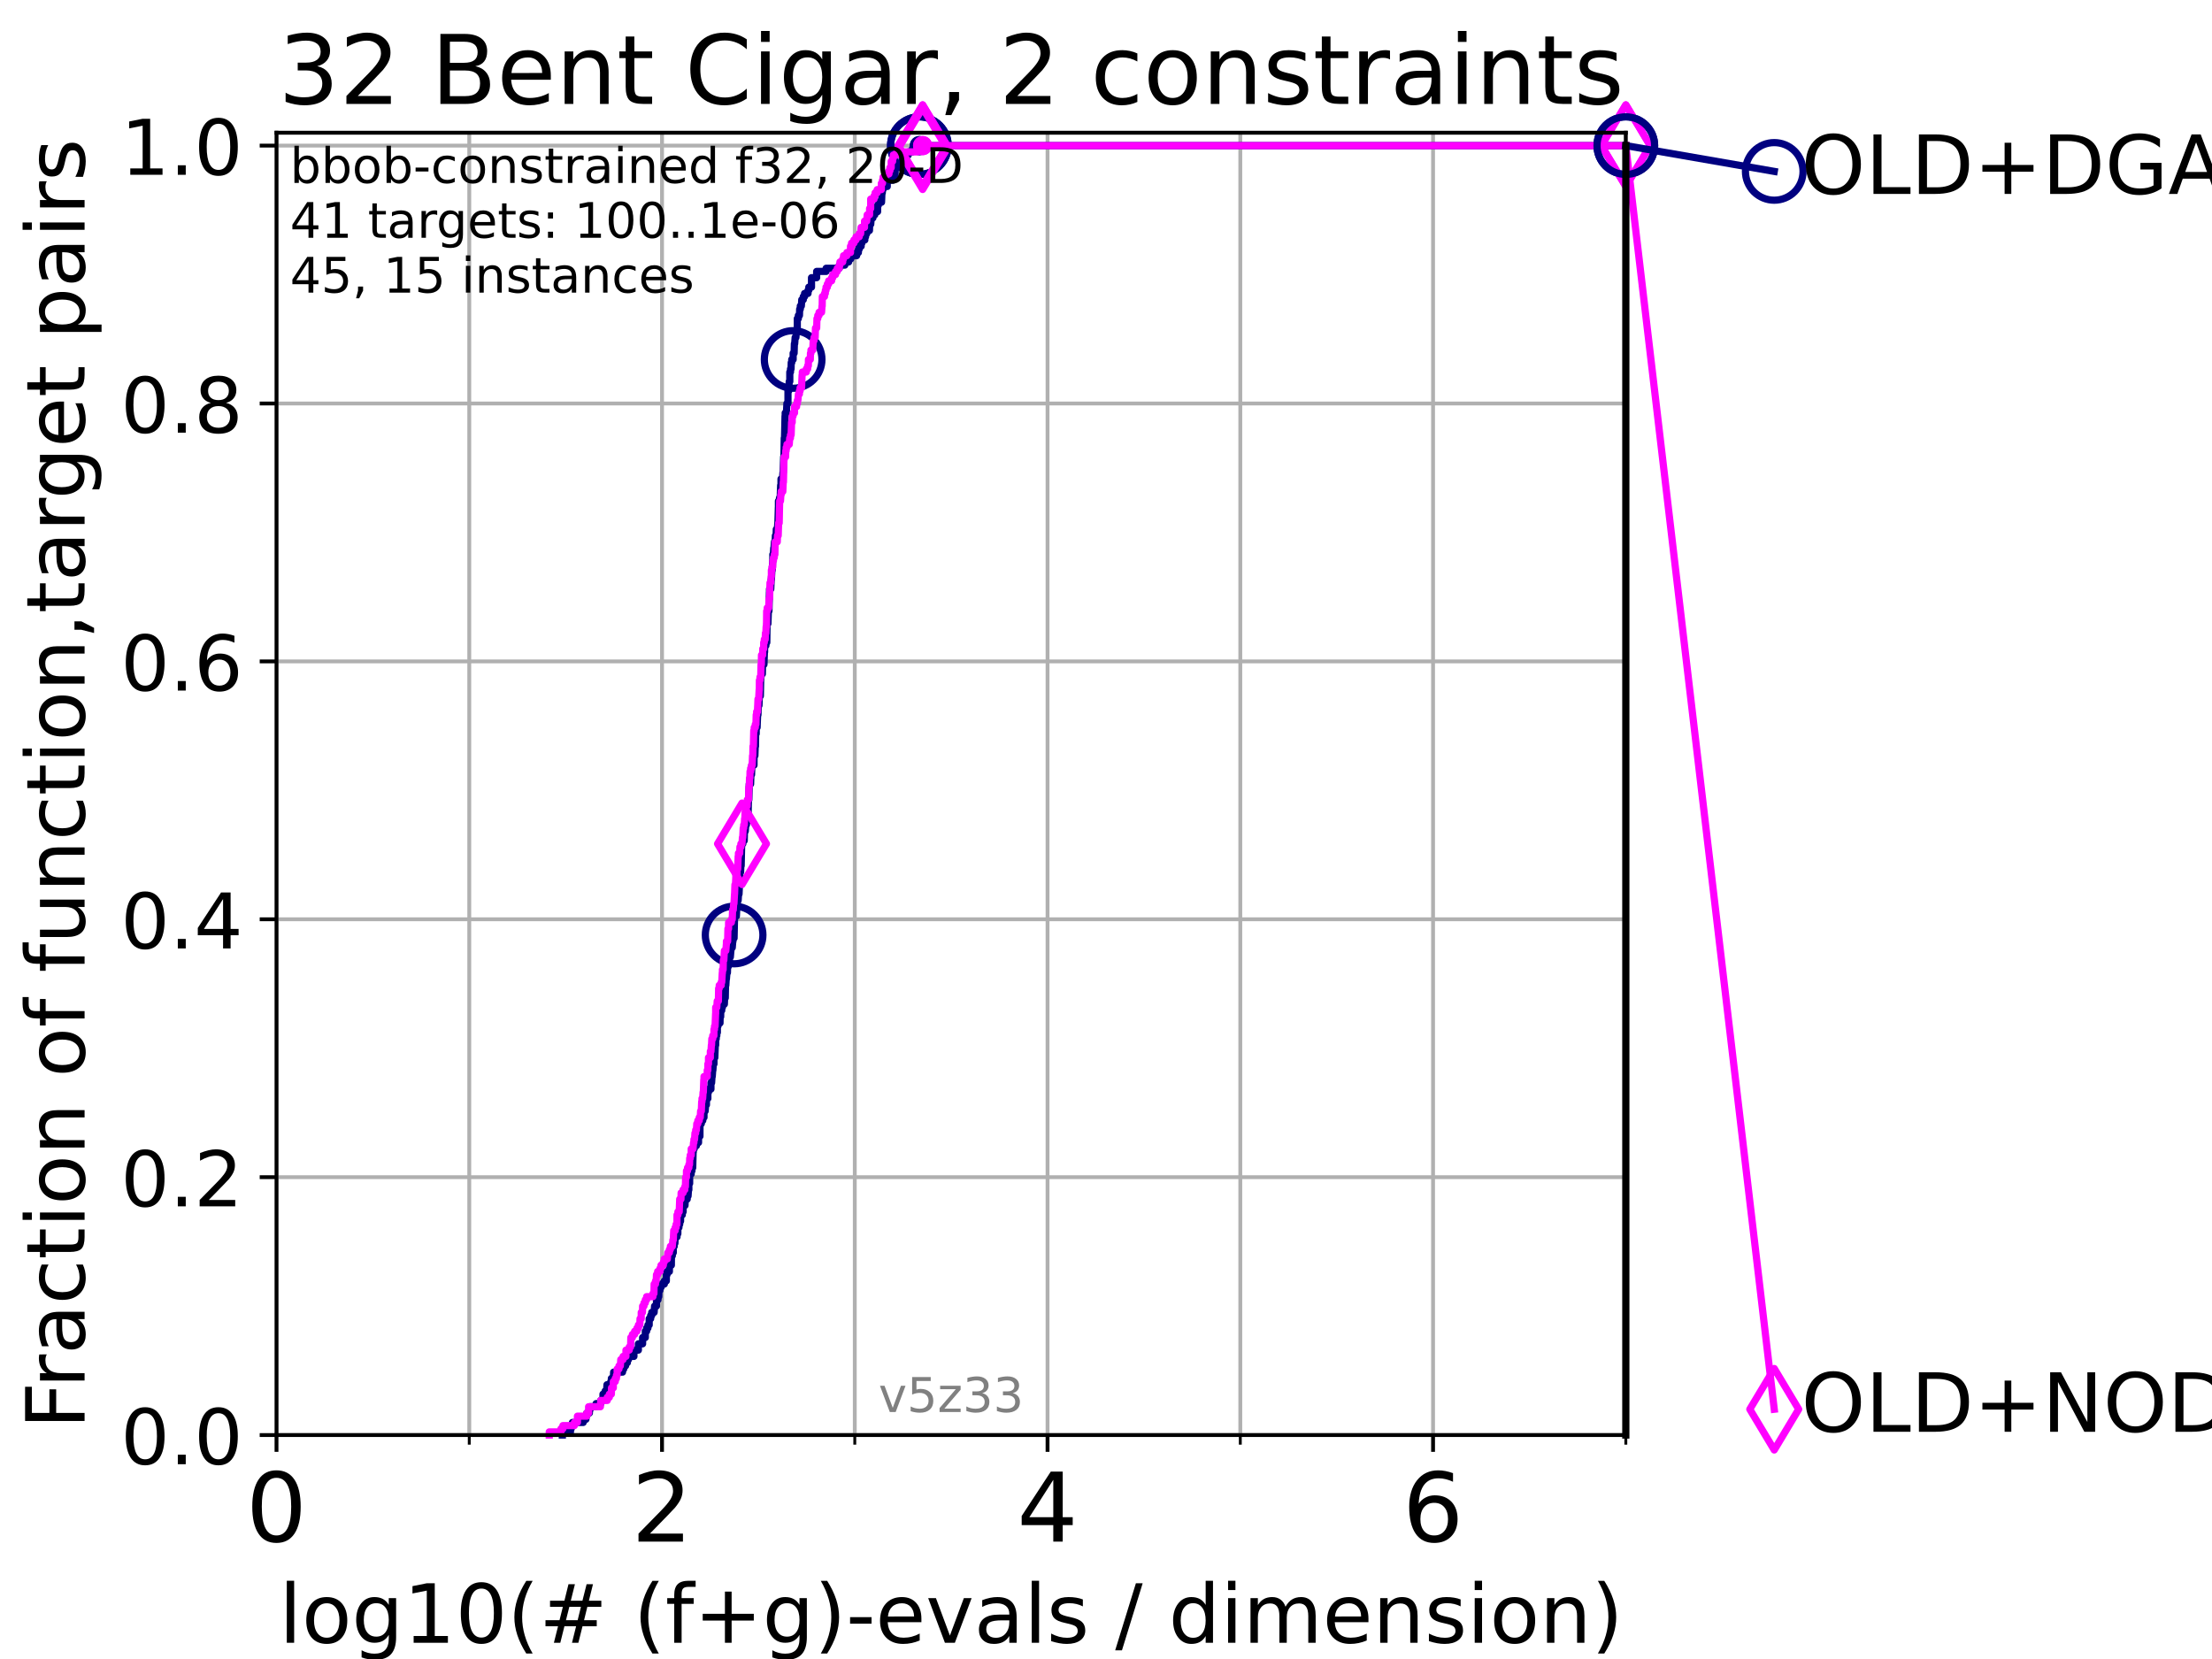 <?xml version="1.0" encoding="utf-8" standalone="no"?>
<!DOCTYPE svg PUBLIC "-//W3C//DTD SVG 1.1//EN"
  "http://www.w3.org/Graphics/SVG/1.1/DTD/svg11.dtd">
<!-- Created with matplotlib (https://matplotlib.org/) -->
<svg height="345.6pt" version="1.1" viewBox="0 0 460.8 345.6" width="460.8pt" xmlns="http://www.w3.org/2000/svg" xmlns:xlink="http://www.w3.org/1999/xlink">
 <defs>
  <style type="text/css">*{stroke-linecap:butt;stroke-linejoin:round;}</style>
 </defs>
 <g id="figure_1">
  <g id="patch_1">
   <path d="M 0 345.6 
L 460.8 345.6 
L 460.8 0 
L 0 0 
z
" style="fill:#ffffff;"/>
  </g>
  <g id="axes_1">
   <g id="patch_2">
    <path d="M 57.6 298.944 
L 338.688 298.944 
L 338.688 27.648 
L 57.6 27.648 
z
" style="fill:#ffffff;"/>
   </g>
   <g id="matplotlib.axis_1">
    <g id="xtick_1">
     <g id="line2d_1">
      <path clip-path="url(#p06616a8b6c)" d="M 57.6 298.944 
L 57.6 27.648 
" style="fill:none;stroke:#b0b0b0;stroke-linecap:square;stroke-width:0.8;"/>
     </g>
     <g id="line2d_2">
      <defs>
       <path d="M 0 0 
L 0 3.5 
" id="ma296a8200a" style="stroke:#000000;stroke-width:0.8;"/>
      </defs>
      <g>
       <use style="stroke:#000000;stroke-width:0.8;" x="57.6" xlink:href="#ma296a8200a" y="298.944"/>
      </g>
     </g>
     <g id="text_1">
      <!-- 0 -->
      <g transform="translate(51.237 321.141)scale(0.2 -0.2)">
       <defs>
        <path d="M 31.781 66.406 
Q 24.172 66.406 20.328 58.906 
Q 16.5 51.422 16.5 36.375 
Q 16.5 21.391 20.328 13.891 
Q 24.172 6.391 31.781 6.391 
Q 39.453 6.391 43.281 13.891 
Q 47.125 21.391 47.125 36.375 
Q 47.125 51.422 43.281 58.906 
Q 39.453 66.406 31.781 66.406 
z
M 31.781 74.219 
Q 44.047 74.219 50.516 64.516 
Q 56.984 54.828 56.984 36.375 
Q 56.984 17.969 50.516 8.266 
Q 44.047 -1.422 31.781 -1.422 
Q 19.531 -1.422 13.062 8.266 
Q 6.594 17.969 6.594 36.375 
Q 6.594 54.828 13.062 64.516 
Q 19.531 74.219 31.781 74.219 
z
" id="DejaVuSans-48"/>
       </defs>
       <use xlink:href="#DejaVuSans-48"/>
      </g>
     </g>
    </g>
    <g id="xtick_2">
     <g id="line2d_3">
      <path clip-path="url(#p06616a8b6c)" d="M 137.911 298.944 
L 137.911 27.648 
" style="fill:none;stroke:#b0b0b0;stroke-linecap:square;stroke-width:0.8;"/>
     </g>
     <g id="line2d_4">
      <g>
       <use style="stroke:#000000;stroke-width:0.8;" x="137.911" xlink:href="#ma296a8200a" y="298.944"/>
      </g>
     </g>
     <g id="text_2">
      <!-- 2 -->
      <g transform="translate(131.548 321.141)scale(0.2 -0.2)">
       <defs>
        <path d="M 19.188 8.297 
L 53.609 8.297 
L 53.609 0 
L 7.328 0 
L 7.328 8.297 
Q 12.938 14.109 22.625 23.891 
Q 32.328 33.688 34.812 36.531 
Q 39.547 41.844 41.422 45.531 
Q 43.312 49.219 43.312 52.781 
Q 43.312 58.594 39.234 62.25 
Q 35.156 65.922 28.609 65.922 
Q 23.969 65.922 18.812 64.312 
Q 13.672 62.703 7.812 59.422 
L 7.812 69.391 
Q 13.766 71.781 18.938 73 
Q 24.125 74.219 28.422 74.219 
Q 39.75 74.219 46.484 68.547 
Q 53.219 62.891 53.219 53.422 
Q 53.219 48.922 51.531 44.891 
Q 49.859 40.875 45.406 35.406 
Q 44.188 33.984 37.641 27.219 
Q 31.109 20.453 19.188 8.297 
z
" id="DejaVuSans-50"/>
       </defs>
       <use xlink:href="#DejaVuSans-50"/>
      </g>
     </g>
    </g>
    <g id="xtick_3">
     <g id="line2d_5">
      <path clip-path="url(#p06616a8b6c)" d="M 218.222 298.944 
L 218.222 27.648 
" style="fill:none;stroke:#b0b0b0;stroke-linecap:square;stroke-width:0.8;"/>
     </g>
     <g id="line2d_6">
      <g>
       <use style="stroke:#000000;stroke-width:0.8;" x="218.222" xlink:href="#ma296a8200a" y="298.944"/>
      </g>
     </g>
     <g id="text_3">
      <!-- 4 -->
      <g transform="translate(211.859 321.141)scale(0.2 -0.2)">
       <defs>
        <path d="M 37.797 64.312 
L 12.891 25.391 
L 37.797 25.391 
z
M 35.203 72.906 
L 47.609 72.906 
L 47.609 25.391 
L 58.016 25.391 
L 58.016 17.188 
L 47.609 17.188 
L 47.609 0 
L 37.797 0 
L 37.797 17.188 
L 4.891 17.188 
L 4.891 26.703 
z
" id="DejaVuSans-52"/>
       </defs>
       <use xlink:href="#DejaVuSans-52"/>
      </g>
     </g>
    </g>
    <g id="xtick_4">
     <g id="line2d_7">
      <path clip-path="url(#p06616a8b6c)" d="M 298.533 298.944 
L 298.533 27.648 
" style="fill:none;stroke:#b0b0b0;stroke-linecap:square;stroke-width:0.8;"/>
     </g>
     <g id="line2d_8">
      <g>
       <use style="stroke:#000000;stroke-width:0.8;" x="298.533" xlink:href="#ma296a8200a" y="298.944"/>
      </g>
     </g>
     <g id="text_4">
      <!-- 6 -->
      <g transform="translate(292.17 321.141)scale(0.2 -0.2)">
       <defs>
        <path d="M 33.016 40.375 
Q 26.375 40.375 22.484 35.828 
Q 18.609 31.297 18.609 23.391 
Q 18.609 15.531 22.484 10.953 
Q 26.375 6.391 33.016 6.391 
Q 39.656 6.391 43.531 10.953 
Q 47.406 15.531 47.406 23.391 
Q 47.406 31.297 43.531 35.828 
Q 39.656 40.375 33.016 40.375 
z
M 52.594 71.297 
L 52.594 62.312 
Q 48.875 64.062 45.094 64.984 
Q 41.312 65.922 37.594 65.922 
Q 27.828 65.922 22.672 59.328 
Q 17.531 52.734 16.797 39.406 
Q 19.672 43.656 24.016 45.922 
Q 28.375 48.188 33.594 48.188 
Q 44.578 48.188 50.953 41.516 
Q 57.328 34.859 57.328 23.391 
Q 57.328 12.156 50.688 5.359 
Q 44.047 -1.422 33.016 -1.422 
Q 20.359 -1.422 13.672 8.266 
Q 6.984 17.969 6.984 36.375 
Q 6.984 53.656 15.188 63.938 
Q 23.391 74.219 37.203 74.219 
Q 40.922 74.219 44.703 73.484 
Q 48.484 72.75 52.594 71.297 
z
" id="DejaVuSans-54"/>
       </defs>
       <use xlink:href="#DejaVuSans-54"/>
      </g>
     </g>
    </g>
    <g id="xtick_5">
     <g id="line2d_9">
      <path clip-path="url(#p06616a8b6c)" d="M 97.755 298.944 
L 97.755 27.648 
" style="fill:none;stroke:#b0b0b0;stroke-linecap:square;stroke-width:0.8;"/>
     </g>
     <g id="line2d_10">
      <defs>
       <path d="M 0 0 
L 0 2 
" id="m31d42552ed" style="stroke:#000000;stroke-width:0.6;"/>
      </defs>
      <g>
       <use style="stroke:#000000;stroke-width:0.6;" x="97.755" xlink:href="#m31d42552ed" y="298.944"/>
      </g>
     </g>
    </g>
    <g id="xtick_6">
     <g id="line2d_11">
      <path clip-path="url(#p06616a8b6c)" d="M 178.066 298.944 
L 178.066 27.648 
" style="fill:none;stroke:#b0b0b0;stroke-linecap:square;stroke-width:0.8;"/>
     </g>
     <g id="line2d_12">
      <g>
       <use style="stroke:#000000;stroke-width:0.6;" x="178.066" xlink:href="#m31d42552ed" y="298.944"/>
      </g>
     </g>
    </g>
    <g id="xtick_7">
     <g id="line2d_13">
      <path clip-path="url(#p06616a8b6c)" d="M 258.377 298.944 
L 258.377 27.648 
" style="fill:none;stroke:#b0b0b0;stroke-linecap:square;stroke-width:0.8;"/>
     </g>
     <g id="line2d_14">
      <g>
       <use style="stroke:#000000;stroke-width:0.6;" x="258.377" xlink:href="#m31d42552ed" y="298.944"/>
      </g>
     </g>
    </g>
    <g id="xtick_8">
     <g id="line2d_15">
      <path clip-path="url(#p06616a8b6c)" d="M 338.688 298.944 
L 338.688 27.648 
" style="fill:none;stroke:#b0b0b0;stroke-linecap:square;stroke-width:0.8;"/>
     </g>
     <g id="line2d_16">
      <g>
       <use style="stroke:#000000;stroke-width:0.6;" x="338.688" xlink:href="#m31d42552ed" y="298.944"/>
      </g>
     </g>
    </g>
    <g id="text_5">
     <!-- log10(# (f+g)-evals / dimension) -->
     <g transform="translate(58.145 342.218)scale(0.17 -0.17)">
      <defs>
       <path d="M 9.422 75.984 
L 18.406 75.984 
L 18.406 0 
L 9.422 0 
z
" id="DejaVuSans-108"/>
       <path d="M 30.609 48.391 
Q 23.391 48.391 19.188 42.75 
Q 14.984 37.109 14.984 27.297 
Q 14.984 17.484 19.156 11.844 
Q 23.344 6.203 30.609 6.203 
Q 37.797 6.203 41.984 11.859 
Q 46.188 17.531 46.188 27.297 
Q 46.188 37.016 41.984 42.703 
Q 37.797 48.391 30.609 48.391 
z
M 30.609 56 
Q 42.328 56 49.016 48.375 
Q 55.719 40.766 55.719 27.297 
Q 55.719 13.875 49.016 6.219 
Q 42.328 -1.422 30.609 -1.422 
Q 18.844 -1.422 12.172 6.219 
Q 5.516 13.875 5.516 27.297 
Q 5.516 40.766 12.172 48.375 
Q 18.844 56 30.609 56 
z
" id="DejaVuSans-111"/>
       <path d="M 45.406 27.984 
Q 45.406 37.75 41.375 43.109 
Q 37.359 48.484 30.078 48.484 
Q 22.859 48.484 18.828 43.109 
Q 14.797 37.75 14.797 27.984 
Q 14.797 18.266 18.828 12.891 
Q 22.859 7.516 30.078 7.516 
Q 37.359 7.516 41.375 12.891 
Q 45.406 18.266 45.406 27.984 
z
M 54.391 6.781 
Q 54.391 -7.172 48.188 -13.984 
Q 42 -20.797 29.203 -20.797 
Q 24.469 -20.797 20.266 -20.094 
Q 16.062 -19.391 12.109 -17.922 
L 12.109 -9.188 
Q 16.062 -11.328 19.922 -12.344 
Q 23.781 -13.375 27.781 -13.375 
Q 36.625 -13.375 41.016 -8.766 
Q 45.406 -4.156 45.406 5.172 
L 45.406 9.625 
Q 42.625 4.781 38.281 2.391 
Q 33.938 0 27.875 0 
Q 17.828 0 11.672 7.656 
Q 5.516 15.328 5.516 27.984 
Q 5.516 40.672 11.672 48.328 
Q 17.828 56 27.875 56 
Q 33.938 56 38.281 53.609 
Q 42.625 51.219 45.406 46.391 
L 45.406 54.688 
L 54.391 54.688 
z
" id="DejaVuSans-103"/>
       <path d="M 12.406 8.297 
L 28.516 8.297 
L 28.516 63.922 
L 10.984 60.406 
L 10.984 69.391 
L 28.422 72.906 
L 38.281 72.906 
L 38.281 8.297 
L 54.391 8.297 
L 54.391 0 
L 12.406 0 
z
" id="DejaVuSans-49"/>
       <path d="M 31 75.875 
Q 24.469 64.656 21.281 53.656 
Q 18.109 42.672 18.109 31.391 
Q 18.109 20.125 21.312 9.062 
Q 24.516 -2 31 -13.188 
L 23.188 -13.188 
Q 15.875 -1.703 12.234 9.375 
Q 8.594 20.453 8.594 31.391 
Q 8.594 42.281 12.203 53.312 
Q 15.828 64.359 23.188 75.875 
z
" id="DejaVuSans-40"/>
       <path d="M 51.125 44 
L 36.922 44 
L 32.812 27.688 
L 47.125 27.688 
z
M 43.797 71.781 
L 38.719 51.516 
L 52.984 51.516 
L 58.109 71.781 
L 65.922 71.781 
L 60.891 51.516 
L 76.125 51.516 
L 76.125 44 
L 58.984 44 
L 54.984 27.688 
L 70.516 27.688 
L 70.516 20.219 
L 53.078 20.219 
L 48 0 
L 40.188 0 
L 45.219 20.219 
L 30.906 20.219 
L 25.875 0 
L 18.016 0 
L 23.094 20.219 
L 7.719 20.219 
L 7.719 27.688 
L 24.906 27.688 
L 29 44 
L 13.281 44 
L 13.281 51.516 
L 30.906 51.516 
L 35.891 71.781 
z
" id="DejaVuSans-35"/>
       <path id="DejaVuSans-32"/>
       <path d="M 37.109 75.984 
L 37.109 68.5 
L 28.516 68.5 
Q 23.688 68.5 21.797 66.547 
Q 19.922 64.594 19.922 59.516 
L 19.922 54.688 
L 34.719 54.688 
L 34.719 47.703 
L 19.922 47.703 
L 19.922 0 
L 10.891 0 
L 10.891 47.703 
L 2.297 47.703 
L 2.297 54.688 
L 10.891 54.688 
L 10.891 58.5 
Q 10.891 67.625 15.141 71.797 
Q 19.391 75.984 28.609 75.984 
z
" id="DejaVuSans-102"/>
       <path d="M 46 62.703 
L 46 35.5 
L 73.188 35.5 
L 73.188 27.203 
L 46 27.203 
L 46 0 
L 37.797 0 
L 37.797 27.203 
L 10.594 27.203 
L 10.594 35.5 
L 37.797 35.5 
L 37.797 62.703 
z
" id="DejaVuSans-43"/>
       <path d="M 8.016 75.875 
L 15.828 75.875 
Q 23.141 64.359 26.781 53.312 
Q 30.422 42.281 30.422 31.391 
Q 30.422 20.453 26.781 9.375 
Q 23.141 -1.703 15.828 -13.188 
L 8.016 -13.188 
Q 14.5 -2 17.703 9.062 
Q 20.906 20.125 20.906 31.391 
Q 20.906 42.672 17.703 53.656 
Q 14.5 64.656 8.016 75.875 
z
" id="DejaVuSans-41"/>
       <path d="M 4.891 31.391 
L 31.203 31.391 
L 31.203 23.391 
L 4.891 23.391 
z
" id="DejaVuSans-45"/>
       <path d="M 56.203 29.594 
L 56.203 25.203 
L 14.891 25.203 
Q 15.484 15.922 20.484 11.062 
Q 25.484 6.203 34.422 6.203 
Q 39.594 6.203 44.453 7.469 
Q 49.312 8.734 54.109 11.281 
L 54.109 2.781 
Q 49.266 0.734 44.188 -0.344 
Q 39.109 -1.422 33.891 -1.422 
Q 20.797 -1.422 13.156 6.188 
Q 5.516 13.812 5.516 26.812 
Q 5.516 40.234 12.766 48.109 
Q 20.016 56 32.328 56 
Q 43.359 56 49.781 48.891 
Q 56.203 41.797 56.203 29.594 
z
M 47.219 32.234 
Q 47.125 39.594 43.094 43.984 
Q 39.062 48.391 32.422 48.391 
Q 24.906 48.391 20.391 44.141 
Q 15.875 39.891 15.188 32.172 
z
" id="DejaVuSans-101"/>
       <path d="M 2.984 54.688 
L 12.5 54.688 
L 29.594 8.797 
L 46.688 54.688 
L 56.203 54.688 
L 35.688 0 
L 23.484 0 
z
" id="DejaVuSans-118"/>
       <path d="M 34.281 27.484 
Q 23.391 27.484 19.188 25 
Q 14.984 22.516 14.984 16.5 
Q 14.984 11.719 18.141 8.906 
Q 21.297 6.109 26.703 6.109 
Q 34.188 6.109 38.703 11.406 
Q 43.219 16.703 43.219 25.484 
L 43.219 27.484 
z
M 52.203 31.203 
L 52.203 0 
L 43.219 0 
L 43.219 8.297 
Q 40.141 3.328 35.547 0.953 
Q 30.953 -1.422 24.312 -1.422 
Q 15.922 -1.422 10.953 3.297 
Q 6 8.016 6 15.922 
Q 6 25.141 12.172 29.828 
Q 18.359 34.516 30.609 34.516 
L 43.219 34.516 
L 43.219 35.406 
Q 43.219 41.609 39.141 45 
Q 35.062 48.391 27.688 48.391 
Q 23 48.391 18.547 47.266 
Q 14.109 46.141 10.016 43.891 
L 10.016 52.203 
Q 14.938 54.109 19.578 55.047 
Q 24.219 56 28.609 56 
Q 40.484 56 46.344 49.844 
Q 52.203 43.703 52.203 31.203 
z
" id="DejaVuSans-97"/>
       <path d="M 44.281 53.078 
L 44.281 44.578 
Q 40.484 46.531 36.375 47.5 
Q 32.281 48.484 27.875 48.484 
Q 21.188 48.484 17.844 46.438 
Q 14.5 44.391 14.5 40.281 
Q 14.5 37.156 16.891 35.375 
Q 19.281 33.594 26.516 31.984 
L 29.594 31.297 
Q 39.156 29.25 43.188 25.516 
Q 47.219 21.781 47.219 15.094 
Q 47.219 7.469 41.188 3.016 
Q 35.156 -1.422 24.609 -1.422 
Q 20.219 -1.422 15.453 -0.562 
Q 10.688 0.297 5.422 2 
L 5.422 11.281 
Q 10.406 8.688 15.234 7.391 
Q 20.062 6.109 24.812 6.109 
Q 31.156 6.109 34.562 8.281 
Q 37.984 10.453 37.984 14.406 
Q 37.984 18.062 35.516 20.016 
Q 33.062 21.969 24.703 23.781 
L 21.578 24.516 
Q 13.234 26.266 9.516 29.906 
Q 5.812 33.547 5.812 39.891 
Q 5.812 47.609 11.281 51.797 
Q 16.75 56 26.812 56 
Q 31.781 56 36.172 55.266 
Q 40.578 54.547 44.281 53.078 
z
" id="DejaVuSans-115"/>
       <path d="M 25.391 72.906 
L 33.688 72.906 
L 8.297 -9.281 
L 0 -9.281 
z
" id="DejaVuSans-47"/>
       <path d="M 45.406 46.391 
L 45.406 75.984 
L 54.391 75.984 
L 54.391 0 
L 45.406 0 
L 45.406 8.203 
Q 42.578 3.328 38.25 0.953 
Q 33.938 -1.422 27.875 -1.422 
Q 17.969 -1.422 11.734 6.484 
Q 5.516 14.406 5.516 27.297 
Q 5.516 40.188 11.734 48.094 
Q 17.969 56 27.875 56 
Q 33.938 56 38.25 53.625 
Q 42.578 51.266 45.406 46.391 
z
M 14.797 27.297 
Q 14.797 17.391 18.875 11.75 
Q 22.953 6.109 30.078 6.109 
Q 37.203 6.109 41.297 11.75 
Q 45.406 17.391 45.406 27.297 
Q 45.406 37.203 41.297 42.844 
Q 37.203 48.484 30.078 48.484 
Q 22.953 48.484 18.875 42.844 
Q 14.797 37.203 14.797 27.297 
z
" id="DejaVuSans-100"/>
       <path d="M 9.422 54.688 
L 18.406 54.688 
L 18.406 0 
L 9.422 0 
z
M 9.422 75.984 
L 18.406 75.984 
L 18.406 64.594 
L 9.422 64.594 
z
" id="DejaVuSans-105"/>
       <path d="M 52 44.188 
Q 55.375 50.25 60.062 53.125 
Q 64.75 56 71.094 56 
Q 79.641 56 84.281 50.016 
Q 88.922 44.047 88.922 33.016 
L 88.922 0 
L 79.891 0 
L 79.891 32.719 
Q 79.891 40.578 77.094 44.375 
Q 74.312 48.188 68.609 48.188 
Q 61.625 48.188 57.562 43.547 
Q 53.516 38.922 53.516 30.906 
L 53.516 0 
L 44.484 0 
L 44.484 32.719 
Q 44.484 40.625 41.703 44.406 
Q 38.922 48.188 33.109 48.188 
Q 26.219 48.188 22.156 43.531 
Q 18.109 38.875 18.109 30.906 
L 18.109 0 
L 9.078 0 
L 9.078 54.688 
L 18.109 54.688 
L 18.109 46.188 
Q 21.188 51.219 25.484 53.609 
Q 29.781 56 35.688 56 
Q 41.656 56 45.828 52.969 
Q 50 49.953 52 44.188 
z
" id="DejaVuSans-109"/>
       <path d="M 54.891 33.016 
L 54.891 0 
L 45.906 0 
L 45.906 32.719 
Q 45.906 40.484 42.875 44.328 
Q 39.844 48.188 33.797 48.188 
Q 26.516 48.188 22.312 43.547 
Q 18.109 38.922 18.109 30.906 
L 18.109 0 
L 9.078 0 
L 9.078 54.688 
L 18.109 54.688 
L 18.109 46.188 
Q 21.344 51.125 25.703 53.562 
Q 30.078 56 35.797 56 
Q 45.219 56 50.047 50.172 
Q 54.891 44.344 54.891 33.016 
z
" id="DejaVuSans-110"/>
      </defs>
      <use xlink:href="#DejaVuSans-108"/>
      <use x="27.783" xlink:href="#DejaVuSans-111"/>
      <use x="88.965" xlink:href="#DejaVuSans-103"/>
      <use x="152.441" xlink:href="#DejaVuSans-49"/>
      <use x="216.064" xlink:href="#DejaVuSans-48"/>
      <use x="279.688" xlink:href="#DejaVuSans-40"/>
      <use x="318.701" xlink:href="#DejaVuSans-35"/>
      <use x="402.49" xlink:href="#DejaVuSans-32"/>
      <use x="434.277" xlink:href="#DejaVuSans-40"/>
      <use x="473.291" xlink:href="#DejaVuSans-102"/>
      <use x="508.496" xlink:href="#DejaVuSans-43"/>
      <use x="592.285" xlink:href="#DejaVuSans-103"/>
      <use x="655.762" xlink:href="#DejaVuSans-41"/>
      <use x="694.775" xlink:href="#DejaVuSans-45"/>
      <use x="730.859" xlink:href="#DejaVuSans-101"/>
      <use x="792.383" xlink:href="#DejaVuSans-118"/>
      <use x="851.562" xlink:href="#DejaVuSans-97"/>
      <use x="912.842" xlink:href="#DejaVuSans-108"/>
      <use x="940.625" xlink:href="#DejaVuSans-115"/>
      <use x="992.725" xlink:href="#DejaVuSans-32"/>
      <use x="1024.512" xlink:href="#DejaVuSans-47"/>
      <use x="1058.203" xlink:href="#DejaVuSans-32"/>
      <use x="1089.99" xlink:href="#DejaVuSans-100"/>
      <use x="1153.467" xlink:href="#DejaVuSans-105"/>
      <use x="1181.25" xlink:href="#DejaVuSans-109"/>
      <use x="1278.662" xlink:href="#DejaVuSans-101"/>
      <use x="1340.186" xlink:href="#DejaVuSans-110"/>
      <use x="1403.564" xlink:href="#DejaVuSans-115"/>
      <use x="1455.664" xlink:href="#DejaVuSans-105"/>
      <use x="1483.447" xlink:href="#DejaVuSans-111"/>
      <use x="1544.629" xlink:href="#DejaVuSans-110"/>
      <use x="1608.008" xlink:href="#DejaVuSans-41"/>
     </g>
    </g>
   </g>
   <g id="matplotlib.axis_2">
    <g id="ytick_1">
     <g id="line2d_17">
      <path clip-path="url(#p06616a8b6c)" d="M 57.6 298.944 
L 338.688 298.944 
" style="fill:none;stroke:#b0b0b0;stroke-linecap:square;stroke-width:0.8;"/>
     </g>
     <g id="line2d_18">
      <defs>
       <path d="M 0 0 
L -3.5 0 
" id="m1bbe708f5e" style="stroke:#000000;stroke-width:0.8;"/>
      </defs>
      <g>
       <use style="stroke:#000000;stroke-width:0.8;" x="57.6" xlink:href="#m1bbe708f5e" y="298.944"/>
      </g>
     </g>
     <g id="text_6">
      <!-- 0.0 -->
      <g transform="translate(25.155 305.023)scale(0.16 -0.16)">
       <defs>
        <path d="M 10.688 12.406 
L 21 12.406 
L 21 0 
L 10.688 0 
z
" id="DejaVuSans-46"/>
       </defs>
       <use xlink:href="#DejaVuSans-48"/>
       <use x="63.623" xlink:href="#DejaVuSans-46"/>
       <use x="95.41" xlink:href="#DejaVuSans-48"/>
      </g>
     </g>
    </g>
    <g id="ytick_2">
     <g id="line2d_19">
      <path clip-path="url(#p06616a8b6c)" d="M 57.6 245.222 
L 338.688 245.222 
" style="fill:none;stroke:#b0b0b0;stroke-linecap:square;stroke-width:0.8;"/>
     </g>
     <g id="line2d_20">
      <g>
       <use style="stroke:#000000;stroke-width:0.8;" x="57.6" xlink:href="#m1bbe708f5e" y="245.222"/>
      </g>
     </g>
     <g id="text_7">
      <!-- 0.2 -->
      <g transform="translate(25.155 251.301)scale(0.16 -0.16)">
       <use xlink:href="#DejaVuSans-48"/>
       <use x="63.623" xlink:href="#DejaVuSans-46"/>
       <use x="95.41" xlink:href="#DejaVuSans-50"/>
      </g>
     </g>
    </g>
    <g id="ytick_3">
     <g id="line2d_21">
      <path clip-path="url(#p06616a8b6c)" d="M 57.6 191.5 
L 338.688 191.5 
" style="fill:none;stroke:#b0b0b0;stroke-linecap:square;stroke-width:0.8;"/>
     </g>
     <g id="line2d_22">
      <g>
       <use style="stroke:#000000;stroke-width:0.8;" x="57.6" xlink:href="#m1bbe708f5e" y="191.5"/>
      </g>
     </g>
     <g id="text_8">
      <!-- 0.4 -->
      <g transform="translate(25.155 197.579)scale(0.16 -0.16)">
       <use xlink:href="#DejaVuSans-48"/>
       <use x="63.623" xlink:href="#DejaVuSans-46"/>
       <use x="95.41" xlink:href="#DejaVuSans-52"/>
      </g>
     </g>
    </g>
    <g id="ytick_4">
     <g id="line2d_23">
      <path clip-path="url(#p06616a8b6c)" d="M 57.6 137.778 
L 338.688 137.778 
" style="fill:none;stroke:#b0b0b0;stroke-linecap:square;stroke-width:0.8;"/>
     </g>
     <g id="line2d_24">
      <g>
       <use style="stroke:#000000;stroke-width:0.8;" x="57.6" xlink:href="#m1bbe708f5e" y="137.778"/>
      </g>
     </g>
     <g id="text_9">
      <!-- 0.6 -->
      <g transform="translate(25.155 143.857)scale(0.16 -0.16)">
       <use xlink:href="#DejaVuSans-48"/>
       <use x="63.623" xlink:href="#DejaVuSans-46"/>
       <use x="95.41" xlink:href="#DejaVuSans-54"/>
      </g>
     </g>
    </g>
    <g id="ytick_5">
     <g id="line2d_25">
      <path clip-path="url(#p06616a8b6c)" d="M 57.6 84.056 
L 338.688 84.056 
" style="fill:none;stroke:#b0b0b0;stroke-linecap:square;stroke-width:0.8;"/>
     </g>
     <g id="line2d_26">
      <g>
       <use style="stroke:#000000;stroke-width:0.8;" x="57.6" xlink:href="#m1bbe708f5e" y="84.056"/>
      </g>
     </g>
     <g id="text_10">
      <!-- 0.8 -->
      <g transform="translate(25.155 90.135)scale(0.16 -0.16)">
       <defs>
        <path d="M 31.781 34.625 
Q 24.75 34.625 20.719 30.859 
Q 16.703 27.094 16.703 20.516 
Q 16.703 13.922 20.719 10.156 
Q 24.75 6.391 31.781 6.391 
Q 38.812 6.391 42.859 10.172 
Q 46.922 13.969 46.922 20.516 
Q 46.922 27.094 42.891 30.859 
Q 38.875 34.625 31.781 34.625 
z
M 21.922 38.812 
Q 15.578 40.375 12.031 44.719 
Q 8.5 49.078 8.5 55.328 
Q 8.5 64.062 14.719 69.141 
Q 20.953 74.219 31.781 74.219 
Q 42.672 74.219 48.875 69.141 
Q 55.078 64.062 55.078 55.328 
Q 55.078 49.078 51.531 44.719 
Q 48 40.375 41.703 38.812 
Q 48.828 37.156 52.797 32.312 
Q 56.781 27.484 56.781 20.516 
Q 56.781 9.906 50.312 4.234 
Q 43.844 -1.422 31.781 -1.422 
Q 19.734 -1.422 13.25 4.234 
Q 6.781 9.906 6.781 20.516 
Q 6.781 27.484 10.781 32.312 
Q 14.797 37.156 21.922 38.812 
z
M 18.312 54.391 
Q 18.312 48.734 21.844 45.562 
Q 25.391 42.391 31.781 42.391 
Q 38.141 42.391 41.719 45.562 
Q 45.312 48.734 45.312 54.391 
Q 45.312 60.062 41.719 63.234 
Q 38.141 66.406 31.781 66.406 
Q 25.391 66.406 21.844 63.234 
Q 18.312 60.062 18.312 54.391 
z
" id="DejaVuSans-56"/>
       </defs>
       <use xlink:href="#DejaVuSans-48"/>
       <use x="63.623" xlink:href="#DejaVuSans-46"/>
       <use x="95.41" xlink:href="#DejaVuSans-56"/>
      </g>
     </g>
    </g>
    <g id="ytick_6">
     <g id="line2d_27">
      <path clip-path="url(#p06616a8b6c)" d="M 57.6 30.334 
L 338.688 30.334 
" style="fill:none;stroke:#b0b0b0;stroke-linecap:square;stroke-width:0.8;"/>
     </g>
     <g id="line2d_28">
      <g>
       <use style="stroke:#000000;stroke-width:0.8;" x="57.6" xlink:href="#m1bbe708f5e" y="30.334"/>
      </g>
     </g>
     <g id="text_11">
      <!-- 1.0 -->
      <g transform="translate(25.155 36.413)scale(0.16 -0.16)">
       <use xlink:href="#DejaVuSans-49"/>
       <use x="63.623" xlink:href="#DejaVuSans-46"/>
       <use x="95.41" xlink:href="#DejaVuSans-48"/>
      </g>
     </g>
    </g>
    <g id="text_12">
     <!-- Fraction of function,target pairs -->
     <g transform="translate(17.62 297.681)rotate(-90)scale(0.17 -0.17)">
      <defs>
       <path d="M 9.812 72.906 
L 51.703 72.906 
L 51.703 64.594 
L 19.672 64.594 
L 19.672 43.109 
L 48.578 43.109 
L 48.578 34.812 
L 19.672 34.812 
L 19.672 0 
L 9.812 0 
z
" id="DejaVuSans-70"/>
       <path d="M 41.109 46.297 
Q 39.594 47.172 37.812 47.578 
Q 36.031 48 33.891 48 
Q 26.266 48 22.188 43.047 
Q 18.109 38.094 18.109 28.812 
L 18.109 0 
L 9.078 0 
L 9.078 54.688 
L 18.109 54.688 
L 18.109 46.188 
Q 20.953 51.172 25.484 53.578 
Q 30.031 56 36.531 56 
Q 37.453 56 38.578 55.875 
Q 39.703 55.766 41.062 55.516 
z
" id="DejaVuSans-114"/>
       <path d="M 48.781 52.594 
L 48.781 44.188 
Q 44.969 46.297 41.141 47.344 
Q 37.312 48.391 33.406 48.391 
Q 24.656 48.391 19.812 42.844 
Q 14.984 37.312 14.984 27.297 
Q 14.984 17.281 19.812 11.734 
Q 24.656 6.203 33.406 6.203 
Q 37.312 6.203 41.141 7.25 
Q 44.969 8.297 48.781 10.406 
L 48.781 2.094 
Q 45.016 0.344 40.984 -0.531 
Q 36.969 -1.422 32.422 -1.422 
Q 20.062 -1.422 12.781 6.344 
Q 5.516 14.109 5.516 27.297 
Q 5.516 40.672 12.859 48.328 
Q 20.219 56 33.016 56 
Q 37.156 56 41.109 55.141 
Q 45.062 54.297 48.781 52.594 
z
" id="DejaVuSans-99"/>
       <path d="M 18.312 70.219 
L 18.312 54.688 
L 36.812 54.688 
L 36.812 47.703 
L 18.312 47.703 
L 18.312 18.016 
Q 18.312 11.328 20.141 9.422 
Q 21.969 7.516 27.594 7.516 
L 36.812 7.516 
L 36.812 0 
L 27.594 0 
Q 17.188 0 13.234 3.875 
Q 9.281 7.766 9.281 18.016 
L 9.281 47.703 
L 2.688 47.703 
L 2.688 54.688 
L 9.281 54.688 
L 9.281 70.219 
z
" id="DejaVuSans-116"/>
       <path d="M 8.5 21.578 
L 8.5 54.688 
L 17.484 54.688 
L 17.484 21.922 
Q 17.484 14.156 20.5 10.266 
Q 23.531 6.391 29.594 6.391 
Q 36.859 6.391 41.078 11.031 
Q 45.312 15.672 45.312 23.688 
L 45.312 54.688 
L 54.297 54.688 
L 54.297 0 
L 45.312 0 
L 45.312 8.406 
Q 42.047 3.422 37.719 1 
Q 33.406 -1.422 27.688 -1.422 
Q 18.266 -1.422 13.375 4.438 
Q 8.5 10.297 8.5 21.578 
z
M 31.109 56 
z
" id="DejaVuSans-117"/>
       <path d="M 11.719 12.406 
L 22.016 12.406 
L 22.016 4 
L 14.016 -11.625 
L 7.719 -11.625 
L 11.719 4 
z
" id="DejaVuSans-44"/>
       <path d="M 18.109 8.203 
L 18.109 -20.797 
L 9.078 -20.797 
L 9.078 54.688 
L 18.109 54.688 
L 18.109 46.391 
Q 20.953 51.266 25.266 53.625 
Q 29.594 56 35.594 56 
Q 45.562 56 51.781 48.094 
Q 58.016 40.188 58.016 27.297 
Q 58.016 14.406 51.781 6.484 
Q 45.562 -1.422 35.594 -1.422 
Q 29.594 -1.422 25.266 0.953 
Q 20.953 3.328 18.109 8.203 
z
M 48.688 27.297 
Q 48.688 37.203 44.609 42.844 
Q 40.531 48.484 33.406 48.484 
Q 26.266 48.484 22.188 42.844 
Q 18.109 37.203 18.109 27.297 
Q 18.109 17.391 22.188 11.75 
Q 26.266 6.109 33.406 6.109 
Q 40.531 6.109 44.609 11.75 
Q 48.688 17.391 48.688 27.297 
z
" id="DejaVuSans-112"/>
      </defs>
      <use xlink:href="#DejaVuSans-70"/>
      <use x="50.27" xlink:href="#DejaVuSans-114"/>
      <use x="91.383" xlink:href="#DejaVuSans-97"/>
      <use x="152.662" xlink:href="#DejaVuSans-99"/>
      <use x="207.643" xlink:href="#DejaVuSans-116"/>
      <use x="246.852" xlink:href="#DejaVuSans-105"/>
      <use x="274.635" xlink:href="#DejaVuSans-111"/>
      <use x="335.816" xlink:href="#DejaVuSans-110"/>
      <use x="399.195" xlink:href="#DejaVuSans-32"/>
      <use x="430.982" xlink:href="#DejaVuSans-111"/>
      <use x="492.164" xlink:href="#DejaVuSans-102"/>
      <use x="527.369" xlink:href="#DejaVuSans-32"/>
      <use x="559.156" xlink:href="#DejaVuSans-102"/>
      <use x="594.361" xlink:href="#DejaVuSans-117"/>
      <use x="657.74" xlink:href="#DejaVuSans-110"/>
      <use x="721.119" xlink:href="#DejaVuSans-99"/>
      <use x="776.1" xlink:href="#DejaVuSans-116"/>
      <use x="815.309" xlink:href="#DejaVuSans-105"/>
      <use x="843.092" xlink:href="#DejaVuSans-111"/>
      <use x="904.273" xlink:href="#DejaVuSans-110"/>
      <use x="967.652" xlink:href="#DejaVuSans-44"/>
      <use x="999.439" xlink:href="#DejaVuSans-116"/>
      <use x="1038.648" xlink:href="#DejaVuSans-97"/>
      <use x="1099.928" xlink:href="#DejaVuSans-114"/>
      <use x="1139.291" xlink:href="#DejaVuSans-103"/>
      <use x="1202.768" xlink:href="#DejaVuSans-101"/>
      <use x="1264.291" xlink:href="#DejaVuSans-116"/>
      <use x="1303.5" xlink:href="#DejaVuSans-32"/>
      <use x="1335.287" xlink:href="#DejaVuSans-112"/>
      <use x="1398.764" xlink:href="#DejaVuSans-97"/>
      <use x="1460.043" xlink:href="#DejaVuSans-105"/>
      <use x="1487.826" xlink:href="#DejaVuSans-114"/>
      <use x="1528.939" xlink:href="#DejaVuSans-115"/>
     </g>
    </g>
   </g>
   <g id="line2d_29">
    <defs>
     <path d="M 0 1.5 
C 0.398 1.5 0.779 1.342 1.061 1.061 
C 1.342 0.779 1.5 0.398 1.5 0 
C 1.5 -0.398 1.342 -0.779 1.061 -1.061 
C 0.779 -1.342 0.398 -1.5 0 -1.5 
C -0.398 -1.5 -0.779 -1.342 -1.061 -1.061 
C -1.342 -0.779 -1.5 -0.398 -1.5 0 
C -1.5 0.398 -1.342 0.779 -1.061 1.061 
C -0.779 1.342 -0.398 1.5 0 1.5 
z
" id="m9455c74419" style="stroke:#000080;"/>
    </defs>
    <g>
     <use style="fill:#000080;stroke:#000080;" x="191.525" xlink:href="#m9455c74419" y="30.334"/>
     <use style="fill:#000080;stroke:#000080;" x="191.525" xlink:href="#m9455c74419" y="30.334"/>
    </g>
   </g>
   <g id="line2d_30">
    <path d="M 117.145 298.944 
L 117.145 298.289 
L 118.839 298.289 
L 118.839 297.634 
L 118.994 297.634 
L 118.994 296.979 
L 119.25 296.979 
L 119.25 296.323 
L 121.49 296.323 
L 121.49 295.668 
L 122.062 295.668 
L 122.062 295.013 
L 122.234 295.013 
L 122.234 294.358 
L 122.782 294.358 
L 122.782 293.703 
L 122.906 293.703 
L 122.906 293.048 
L 124.178 293.048 
L 124.178 292.393 
L 125.147 292.393 
L 125.147 291.737 
L 125.612 291.737 
L 125.612 290.427 
L 126.065 290.427 
L 126.065 289.772 
L 126.372 289.772 
L 126.44 288.462 
L 127.229 288.462 
L 127.229 287.807 
L 127.358 287.807 
L 127.358 287.151 
L 127.768 287.151 
L 127.83 285.841 
L 129.686 285.841 
L 129.686 285.186 
L 129.936 285.186 
L 129.936 284.531 
L 130.318 284.531 
L 130.318 283.876 
L 130.691 283.876 
L 130.691 283.22 
L 130.927 283.22 
L 130.927 282.565 
L 132.06 282.565 
L 132.06 281.255 
L 132.987 281.255 
L 132.987 279.945 
L 133.866 279.945 
L 133.866 278.634 
L 134.429 278.634 
L 134.429 277.324 
L 134.703 277.324 
L 134.703 276.669 
L 134.974 276.669 
L 134.974 276.014 
L 135.24 276.014 
L 135.24 274.704 
L 135.542 274.704 
L 135.542 274.048 
L 135.761 274.048 
L 135.761 273.393 
L 136.266 273.393 
L 136.362 272.083 
L 136.757 272.083 
L 136.757 270.773 
L 137.071 270.773 
L 137.071 270.118 
L 137.235 270.118 
L 137.271 268.807 
L 137.469 268.807 
L 137.469 268.152 
L 137.718 268.152 
L 137.718 267.497 
L 138.392 267.497 
L 138.392 266.842 
L 138.811 266.842 
L 138.811 265.532 
L 138.96 265.532 
L 138.96 264.876 
L 139.446 264.876 
L 139.446 263.566 
L 139.856 263.566 
L 139.872 261.601 
L 140.058 261.601 
L 140.058 260.946 
L 140.257 260.946 
L 140.257 259.635 
L 140.454 259.635 
L 140.454 258.98 
L 140.604 258.98 
L 140.649 257.67 
L 141.032 257.67 
L 141.032 257.015 
L 141.206 257.015 
L 141.221 255.704 
L 141.436 255.704 
L 141.436 255.049 
L 141.592 255.049 
L 141.592 254.394 
L 141.774 254.394 
L 141.774 253.084 
L 142.134 253.084 
L 142.134 252.429 
L 142.311 252.429 
L 142.311 251.118 
L 142.7 251.118 
L 142.766 249.808 
L 143.157 249.808 
L 143.157 249.153 
L 143.337 249.153 
L 143.426 247.843 
L 143.502 247.843 
L 143.502 246.532 
L 143.666 246.532 
L 143.666 244.567 
L 143.989 244.567 
L 143.989 243.912 
L 144.148 243.912 
L 144.148 243.257 
L 144.306 243.257 
L 144.391 239.981 
L 144.427 239.981 
L 144.427 239.326 
L 144.618 239.326 
L 144.618 238.671 
L 145.075 238.671 
L 145.075 238.015 
L 145.52 238.015 
L 145.52 236.705 
L 145.811 236.705 
L 145.822 234.085 
L 146.096 234.085 
L 146.096 233.429 
L 146.399 233.429 
L 146.399 232.774 
L 146.655 232.774 
L 146.655 231.464 
L 146.896 231.464 
L 147 230.154 
L 147.165 230.154 
L 147.165 228.843 
L 147.46 228.843 
L 147.46 227.533 
L 147.59 227.533 
L 147.59 226.878 
L 148.103 226.878 
L 148.103 225.568 
L 148.239 225.568 
L 148.325 224.257 
L 148.373 224.257 
L 148.469 222.947 
L 148.507 222.947 
L 148.602 221.637 
L 148.733 221.637 
L 148.733 220.326 
L 148.911 220.326 
L 149.012 217.706 
L 149.086 217.706 
L 149.086 216.396 
L 149.205 216.396 
L 149.205 215.74 
L 149.323 215.74 
L 149.323 215.085 
L 149.441 215.085 
L 149.441 213.775 
L 149.566 213.775 
L 149.566 213.12 
L 149.99 213.12 
L 150.016 211.81 
L 150.129 211.81 
L 150.146 210.499 
L 150.353 210.499 
L 150.353 209.844 
L 150.497 209.844 
L 150.497 209.189 
L 150.899 209.189 
L 150.949 207.879 
L 151.089 207.879 
L 151.138 205.258 
L 151.203 205.258 
L 151.284 203.948 
L 151.325 203.948 
L 151.43 202.638 
L 151.534 202.638 
L 151.574 201.327 
L 151.74 201.327 
L 151.842 200.017 
L 151.952 200.017 
L 151.952 199.362 
L 152.146 199.362 
L 152.253 198.052 
L 152.269 198.052 
L 152.269 197.396 
L 152.542 197.396 
L 152.647 196.086 
L 152.692 196.086 
L 152.692 195.431 
L 152.922 195.431 
L 153.025 190.845 
L 153.402 190.845 
L 153.495 188.879 
L 153.588 188.879 
L 153.623 187.569 
L 153.771 187.569 
L 153.848 186.259 
L 153.953 186.259 
L 154.043 184.293 
L 154.085 184.293 
L 154.133 181.673 
L 154.283 181.673 
L 154.331 180.363 
L 154.399 180.363 
L 154.507 175.777 
L 154.741 175.777 
L 154.741 175.121 
L 155.038 175.121 
L 155.083 173.156 
L 155.258 173.156 
L 155.342 171.846 
L 155.489 171.846 
L 155.489 171.191 
L 155.673 171.191 
L 155.754 169.88 
L 155.836 169.88 
L 155.916 166.604 
L 155.997 166.604 
L 156.077 163.329 
L 156.364 163.329 
L 156.424 161.363 
L 156.563 161.363 
L 156.628 159.398 
L 157.076 159.398 
L 157.087 157.432 
L 157.261 157.432 
L 157.33 155.467 
L 157.387 155.467 
L 157.415 152.846 
L 157.534 152.846 
L 157.534 151.536 
L 157.72 151.536 
L 157.826 148.916 
L 157.899 148.916 
L 157.97 146.95 
L 158.113 146.95 
L 158.184 144.985 
L 158.396 144.985 
L 158.476 141.054 
L 158.535 141.054 
L 158.535 140.399 
L 158.811 140.399 
L 158.848 138.433 
L 159.145 138.433 
L 159.242 135.813 
L 159.283 135.813 
L 159.283 134.502 
L 159.548 134.502 
L 159.548 133.847 
L 159.738 133.847 
L 159.788 129.916 
L 159.976 129.916 
L 160.064 127.296 
L 160.191 127.296 
L 160.288 123.365 
L 160.303 123.365 
L 160.303 122.71 
L 160.566 122.71 
L 160.652 120.744 
L 160.699 120.744 
L 160.798 118.779 
L 160.873 118.779 
L 160.966 116.813 
L 160.994 116.813 
L 160.994 115.503 
L 161.114 115.503 
L 161.183 114.193 
L 161.234 114.193 
L 161.329 112.883 
L 161.484 112.883 
L 161.529 111.572 
L 161.677 111.572 
L 161.717 110.262 
L 161.934 110.262 
L 162.034 108.952 
L 162.048 108.952 
L 162.148 105.676 
L 162.161 105.676 
L 162.161 104.366 
L 162.385 104.366 
L 162.385 103.71 
L 162.522 103.71 
L 162.623 101.09 
L 162.691 101.09 
L 162.695 99.78 
L 163.004 99.78 
L 163.099 98.469 
L 163.144 98.469 
L 163.25 95.194 
L 163.307 95.194 
L 163.372 91.263 
L 163.429 91.263 
L 163.534 86.677 
L 163.57 86.677 
L 163.57 86.022 
L 163.828 86.022 
L 163.923 84.056 
L 164.149 84.056 
L 164.149 81.435 
L 164.311 81.435 
L 164.41 79.47 
L 164.528 79.47 
L 164.528 77.505 
L 164.675 77.505 
L 164.675 76.849 
L 164.791 76.849 
L 164.825 75.539 
L 164.933 75.539 
L 164.933 74.884 
L 165.226 74.884 
L 165.226 73.574 
L 165.429 73.574 
L 165.483 71.608 
L 165.548 71.608 
L 165.644 70.298 
L 165.803 70.298 
L 165.905 68.988 
L 166.09 68.988 
L 166.09 66.367 
L 166.31 66.367 
L 166.31 65.712 
L 166.541 65.712 
L 166.582 64.402 
L 166.716 64.402 
L 166.716 63.747 
L 166.935 63.747 
L 167.021 62.436 
L 167.34 62.436 
L 167.34 61.781 
L 167.609 61.781 
L 167.609 61.126 
L 168.324 61.126 
L 168.324 60.471 
L 168.488 60.471 
L 168.488 59.816 
L 169.05 59.816 
L 169.05 57.85 
L 170.122 57.85 
L 170.122 56.54 
L 172.098 56.54 
L 172.098 55.885 
L 174.844 55.885 
L 174.844 55.23 
L 175.991 55.23 
L 175.991 54.575 
L 176.795 54.575 
L 176.795 53.919 
L 177.245 53.919 
L 177.245 53.264 
L 178.456 53.264 
L 178.456 52.609 
L 178.821 52.609 
L 178.821 51.954 
L 178.97 51.954 
L 178.97 51.299 
L 179.394 51.299 
L 179.394 50.644 
L 179.55 50.644 
L 179.55 49.988 
L 180.162 49.988 
L 180.162 49.333 
L 180.31 49.333 
L 180.31 48.678 
L 180.555 48.678 
L 180.555 48.023 
L 181.125 48.023 
L 181.164 46.713 
L 181.391 46.713 
L 181.485 45.402 
L 181.843 45.402 
L 181.843 44.747 
L 182.236 44.747 
L 182.236 44.092 
L 182.817 44.092 
L 182.817 42.782 
L 182.97 42.782 
L 182.97 42.127 
L 183.641 42.127 
L 183.721 40.161 
L 183.804 40.161 
L 183.804 39.506 
L 183.95 39.506 
L 183.95 38.851 
L 184.829 38.851 
L 184.829 37.541 
L 185.988 37.541 
L 185.988 36.886 
L 186.456 36.886 
L 186.499 34.92 
L 186.784 34.92 
L 186.784 34.265 
L 187.914 34.265 
L 187.914 32.955 
L 188.337 32.955 
L 188.337 32.3 
L 189.21 32.3 
L 189.21 31.644 
L 190.057 31.644 
L 190.057 30.989 
L 191.525 30.989 
L 191.525 30.334 
L 338.688 30.334 
L 338.688 30.334 
" style="fill:none;stroke:#000080;stroke-linecap:square;stroke-width:1.5;"/>
   </g>
   <g id="line2d_31">
    <defs>
     <path d="M 0 6 
C 1.591 6 3.117 5.368 4.243 4.243 
C 5.368 3.117 6 1.591 6 0 
C 6 -1.591 5.368 -3.117 4.243 -4.243 
C 3.117 -5.368 1.591 -6 0 -6 
C -1.591 -6 -3.117 -5.368 -4.243 -4.243 
C -5.368 -3.117 -6 -1.591 -6 0 
C -6 1.591 -5.368 3.117 -4.243 4.243 
C -3.117 5.368 -1.591 6 0 6 
z
" id="m3a95545ee5" style="stroke:#000080;stroke-width:1.5;"/>
    </defs>
    <g>
     <use style="fill-opacity:0;stroke:#000080;stroke-width:1.5;" x="152.93" xlink:href="#m3a95545ee5" y="194.776"/>
     <use style="fill-opacity:0;stroke:#000080;stroke-width:1.5;" x="165.226" xlink:href="#m3a95545ee5" y="74.884"/>
     <use style="fill-opacity:0;stroke:#000080;stroke-width:1.5;" x="191.525" xlink:href="#m3a95545ee5" y="30.334"/>
     <use style="fill-opacity:0;stroke:#000080;stroke-width:1.5;" x="191.525" xlink:href="#m3a95545ee5" y="30.334"/>
     <use style="fill-opacity:0;stroke:#000080;stroke-width:1.5;" x="338.688" xlink:href="#m3a95545ee5" y="30.334"/>
    </g>
   </g>
   <g id="line2d_32">
    <path style="fill:none;stroke:#000080;stroke-linecap:square;stroke-width:1.5;"/>
    <g/>
   </g>
   <g id="line2d_33">
    <defs>
     <path d="M 0 1.5 
C 0.398 1.5 0.779 1.342 1.061 1.061 
C 1.342 0.779 1.5 0.398 1.5 0 
C 1.5 -0.398 1.342 -0.779 1.061 -1.061 
C 0.779 -1.342 0.398 -1.5 0 -1.5 
C -0.398 -1.5 -0.779 -1.342 -1.061 -1.061 
C -1.342 -0.779 -1.5 -0.398 -1.5 0 
C -1.5 0.398 -1.342 0.779 -1.061 1.061 
C -0.779 1.342 -0.398 1.5 0 1.5 
z
" id="m54c9f7a687" style="stroke:#ff00ff;"/>
    </defs>
    <g>
     <use style="fill:#ff00ff;stroke:#ff00ff;" x="192.203" xlink:href="#m54c9f7a687" y="30.334"/>
     <use style="fill:#ff00ff;stroke:#ff00ff;" x="192.203" xlink:href="#m54c9f7a687" y="30.334"/>
    </g>
   </g>
   <g id="line2d_34">
    <path d="M 114.419 298.944 
L 114.419 298.289 
L 116.856 298.289 
L 116.856 297.634 
L 117.26 297.634 
L 117.26 296.979 
L 119.652 296.979 
L 119.652 296.323 
L 120.287 296.323 
L 120.287 295.013 
L 122.234 295.013 
L 122.234 294.358 
L 122.615 294.358 
L 122.615 293.048 
L 125.075 293.048 
L 125.147 291.737 
L 126.507 291.737 
L 126.507 291.082 
L 126.937 291.082 
L 126.937 290.427 
L 127.358 290.427 
L 127.39 289.117 
L 127.768 289.117 
L 127.768 287.807 
L 128.169 287.807 
L 128.169 287.151 
L 128.411 287.151 
L 128.411 286.496 
L 128.561 286.496 
L 128.561 285.186 
L 128.944 285.186 
L 128.944 284.531 
L 129.233 284.531 
L 129.319 283.22 
L 129.798 283.22 
L 129.798 282.565 
L 130.398 282.565 
L 130.398 281.255 
L 131.082 281.255 
L 131.082 280.6 
L 131.364 280.6 
L 131.414 278.634 
L 131.74 278.634 
L 131.74 277.979 
L 132.206 277.979 
L 132.206 277.324 
L 132.683 277.324 
L 132.683 276.669 
L 132.987 276.669 
L 132.987 276.014 
L 133.285 276.014 
L 133.33 274.704 
L 133.578 274.704 
L 133.578 273.393 
L 133.844 273.393 
L 133.866 272.083 
L 134.15 272.083 
L 134.15 271.428 
L 134.429 271.428 
L 134.429 270.773 
L 134.703 270.773 
L 134.703 270.118 
L 136.015 270.118 
L 136.015 269.462 
L 136.228 269.462 
L 136.266 267.497 
L 136.551 267.497 
L 136.551 266.842 
L 136.701 266.842 
L 136.757 265.532 
L 136.998 265.532 
L 136.998 264.876 
L 137.487 264.876 
L 137.487 264.221 
L 137.7 264.221 
L 137.7 263.566 
L 138.188 263.566 
L 138.188 262.911 
L 138.375 262.911 
L 138.375 262.256 
L 139.025 262.256 
L 139.123 260.946 
L 139.446 260.946 
L 139.446 260.29 
L 139.652 260.29 
L 139.652 259.635 
L 140.058 259.635 
L 140.165 258.325 
L 140.257 258.325 
L 140.348 256.36 
L 140.649 256.36 
L 140.649 255.704 
L 140.842 255.704 
L 140.842 255.049 
L 141.018 255.049 
L 141.032 253.084 
L 141.221 253.084 
L 141.221 252.429 
L 141.493 252.429 
L 141.592 249.808 
L 141.858 249.808 
L 141.886 248.498 
L 142.297 248.498 
L 142.297 247.843 
L 142.66 247.843 
L 142.66 247.187 
L 142.779 247.187 
L 142.832 245.222 
L 143.002 245.222 
L 143.002 243.912 
L 143.222 243.912 
L 143.222 243.257 
L 143.502 243.257 
L 143.502 242.601 
L 143.641 242.601 
L 143.679 241.291 
L 143.791 241.291 
L 143.791 240.636 
L 143.989 240.636 
L 143.989 239.326 
L 144.367 239.326 
L 144.475 238.015 
L 144.558 238.015 
L 144.558 237.36 
L 144.689 237.36 
L 144.771 236.05 
L 144.924 236.05 
L 144.924 235.395 
L 145.075 235.395 
L 145.155 234.085 
L 145.373 234.085 
L 145.373 233.429 
L 145.666 233.429 
L 145.666 232.774 
L 145.877 232.774 
L 145.943 231.464 
L 146.096 231.464 
L 146.173 229.499 
L 146.238 229.499 
L 146.238 228.843 
L 146.378 228.843 
L 146.463 227.533 
L 146.517 227.533 
L 146.612 224.912 
L 146.655 224.912 
L 146.655 224.257 
L 147.328 224.257 
L 147.328 222.947 
L 147.46 222.947 
L 147.46 221.637 
L 147.59 221.637 
L 147.59 220.326 
L 147.976 220.326 
L 147.976 219.016 
L 148.103 219.016 
L 148.19 217.706 
L 148.229 217.706 
L 148.287 216.396 
L 148.478 216.396 
L 148.478 215.74 
L 148.724 215.74 
L 148.724 214.43 
L 148.845 214.43 
L 148.845 213.775 
L 148.966 213.775 
L 149.068 211.154 
L 149.086 211.154 
L 149.086 209.844 
L 149.323 209.844 
L 149.405 208.534 
L 149.655 208.534 
L 149.7 205.913 
L 149.824 205.913 
L 149.824 205.258 
L 150.241 205.258 
L 150.241 204.603 
L 150.353 204.603 
L 150.463 202.638 
L 150.497 202.638 
L 150.497 201.982 
L 150.641 201.982 
L 150.683 200.017 
L 150.791 200.017 
L 150.899 198.052 
L 151.203 198.052 
L 151.309 196.741 
L 151.325 196.741 
L 151.325 196.086 
L 151.582 196.086 
L 151.637 193.465 
L 151.772 193.465 
L 151.779 192.155 
L 152.36 192.155 
L 152.36 191.5 
L 152.542 191.5 
L 152.61 189.535 
L 152.752 189.535 
L 152.833 188.224 
L 152.9 188.224 
L 153.01 186.259 
L 153.025 186.259 
L 153.098 184.293 
L 153.215 184.293 
L 153.301 182.328 
L 153.531 182.328 
L 153.538 181.018 
L 153.68 181.018 
L 153.771 178.397 
L 153.827 178.397 
L 153.827 177.742 
L 154.091 177.742 
L 154.14 176.432 
L 154.338 176.432 
L 154.338 175.777 
L 154.574 175.777 
L 154.655 174.466 
L 154.721 174.466 
L 154.821 172.501 
L 154.92 172.501 
L 154.92 171.846 
L 155.051 171.846 
L 155.116 170.535 
L 155.168 170.535 
L 155.207 169.225 
L 155.297 169.225 
L 155.38 167.915 
L 155.647 167.915 
L 155.673 166.604 
L 155.923 166.604 
L 155.985 163.984 
L 156.077 163.984 
L 156.139 162.018 
L 156.218 162.018 
L 156.243 160.708 
L 156.37 160.708 
L 156.37 160.053 
L 156.557 160.053 
L 156.557 159.398 
L 156.688 159.398 
L 156.765 157.432 
L 156.818 157.432 
L 156.859 155.467 
L 156.942 155.467 
L 157.017 152.191 
L 157.116 152.191 
L 157.116 151.536 
L 157.341 151.536 
L 157.341 150.881 
L 157.478 150.881 
L 157.529 148.916 
L 157.619 148.916 
L 157.619 148.26 
L 157.799 148.26 
L 157.899 145.64 
L 158.042 145.64 
L 158.146 143.674 
L 158.179 143.674 
L 158.195 141.709 
L 158.315 141.709 
L 158.315 141.054 
L 158.471 141.054 
L 158.535 138.433 
L 158.605 138.433 
L 158.626 136.468 
L 158.874 136.468 
L 158.89 135.157 
L 159.083 135.157 
L 159.088 133.847 
L 159.217 133.847 
L 159.217 133.192 
L 159.406 133.192 
L 159.452 131.882 
L 159.543 131.882 
L 159.598 130.571 
L 159.673 130.571 
L 159.708 127.296 
L 159.823 127.296 
L 159.823 126.641 
L 160.128 126.641 
L 160.206 124.675 
L 160.332 124.675 
L 160.404 121.399 
L 160.566 121.399 
L 160.642 120.089 
L 160.689 120.089 
L 160.689 118.779 
L 160.812 118.779 
L 160.812 118.124 
L 160.975 118.124 
L 160.975 116.813 
L 161.123 116.813 
L 161.123 116.158 
L 161.298 116.158 
L 161.298 115.503 
L 161.429 115.503 
L 161.479 112.883 
L 161.92 112.883 
L 161.964 111.572 
L 162.117 111.572 
L 162.2 108.952 
L 162.321 108.952 
L 162.419 104.366 
L 162.594 104.366 
L 162.666 103.055 
L 162.737 103.055 
L 162.737 102.4 
L 163.074 102.4 
L 163.16 100.435 
L 163.206 100.435 
L 163.312 95.849 
L 163.34 95.849 
L 163.34 95.194 
L 163.65 95.194 
L 163.693 93.883 
L 163.773 93.883 
L 163.773 93.228 
L 163.934 93.228 
L 163.934 92.573 
L 164.418 92.573 
L 164.513 91.263 
L 164.668 91.263 
L 164.668 90.608 
L 164.81 90.608 
L 164.896 87.987 
L 165.032 87.987 
L 165.032 86.677 
L 165.215 86.677 
L 165.215 86.022 
L 165.515 86.022 
L 165.515 84.711 
L 165.943 84.711 
L 165.943 84.056 
L 166.107 84.056 
L 166.107 83.401 
L 166.221 83.401 
L 166.324 82.091 
L 166.534 82.091 
L 166.534 81.435 
L 166.676 81.435 
L 166.676 80.78 
L 166.985 80.78 
L 167.086 78.16 
L 167.135 78.16 
L 167.135 77.505 
L 167.967 77.505 
L 167.967 76.849 
L 168.245 76.849 
L 168.245 76.194 
L 168.394 76.194 
L 168.413 74.884 
L 168.806 74.884 
L 168.832 73.574 
L 168.936 73.574 
L 168.936 72.919 
L 169.311 72.919 
L 169.406 70.953 
L 169.577 70.953 
L 169.577 70.298 
L 169.817 70.298 
L 169.875 68.333 
L 170.13 68.333 
L 170.185 66.367 
L 170.357 66.367 
L 170.357 65.712 
L 170.621 65.712 
L 170.621 65.057 
L 171.147 65.057 
L 171.238 63.747 
L 171.276 63.747 
L 171.305 61.781 
L 171.756 61.781 
L 171.756 61.126 
L 171.933 61.126 
L 171.933 60.471 
L 172.074 60.471 
L 172.074 59.816 
L 172.354 59.816 
L 172.354 59.161 
L 172.623 59.161 
L 172.623 58.505 
L 173.244 58.505 
L 173.244 57.85 
L 173.481 57.85 
L 173.481 57.195 
L 174.059 57.195 
L 174.059 56.54 
L 174.426 56.54 
L 174.426 55.885 
L 174.84 55.885 
L 174.84 55.23 
L 174.972 55.23 
L 174.972 54.575 
L 175.555 54.575 
L 175.555 53.919 
L 175.724 53.919 
L 175.724 53.264 
L 176.422 53.264 
L 176.422 52.609 
L 177.175 52.609 
L 177.175 51.299 
L 177.394 51.299 
L 177.394 50.644 
L 177.887 50.644 
L 177.887 49.988 
L 178.319 49.988 
L 178.319 49.333 
L 178.987 49.333 
L 178.987 48.678 
L 179.287 48.678 
L 179.387 47.368 
L 180.094 47.368 
L 180.094 46.058 
L 180.551 46.058 
L 180.652 44.747 
L 181.15 44.747 
L 181.15 43.437 
L 181.378 43.437 
L 181.38 41.472 
L 182.081 41.472 
L 182.081 40.816 
L 182.299 40.816 
L 182.299 40.161 
L 182.731 40.161 
L 182.731 39.506 
L 183.597 39.506 
L 183.597 38.196 
L 183.838 38.196 
L 183.838 37.541 
L 183.964 37.541 
L 183.964 36.886 
L 184.424 36.886 
L 184.424 36.23 
L 185.188 36.23 
L 185.188 35.575 
L 185.388 35.575 
L 185.388 34.92 
L 185.651 34.92 
L 185.651 33.61 
L 185.947 33.61 
L 185.947 32.955 
L 186.077 32.955 
L 186.077 32.3 
L 186.808 32.3 
L 186.808 31.644 
L 191.156 31.644 
L 191.156 30.989 
L 192.203 30.989 
L 192.203 30.334 
L 338.688 30.334 
L 338.688 30.334 
" style="fill:none;stroke:#ff00ff;stroke-linecap:square;stroke-width:1.5;"/>
   </g>
   <g id="line2d_35">
    <defs>
     <path d="M -0 8.485 
L 5.091 0 
L 0 -8.485 
L -5.091 -0 
z
" id="m9f96f839eb" style="stroke:#ff00ff;stroke-linejoin:miter;stroke-width:1.5;"/>
    </defs>
    <g>
     <use style="fill-opacity:0;stroke:#ff00ff;stroke-linejoin:miter;stroke-width:1.5;" x="154.574" xlink:href="#m9f96f839eb" y="175.777"/>
     <use style="fill-opacity:0;stroke:#ff00ff;stroke-linejoin:miter;stroke-width:1.5;" x="192.203" xlink:href="#m9f96f839eb" y="30.989"/>
     <use style="fill-opacity:0;stroke:#ff00ff;stroke-linejoin:miter;stroke-width:1.5;" x="192.203" xlink:href="#m9f96f839eb" y="30.334"/>
     <use style="fill-opacity:0;stroke:#ff00ff;stroke-linejoin:miter;stroke-width:1.5;" x="192.203" xlink:href="#m9f96f839eb" y="30.334"/>
     <use style="fill-opacity:0;stroke:#ff00ff;stroke-linejoin:miter;stroke-width:1.5;" x="338.688" xlink:href="#m9f96f839eb" y="30.334"/>
    </g>
   </g>
   <g id="line2d_36">
    <path style="fill:none;stroke:#ff00ff;stroke-linecap:square;stroke-width:1.5;"/>
    <g/>
   </g>
   <g id="line2d_37">
    <path d="M 338.688 30.334 
L 369.608 293.572 
" style="fill:none;stroke:#ff00ff;stroke-linecap:square;stroke-width:1.5;"/>
    <g>
     <use style="fill-opacity:0;stroke:#ff00ff;stroke-linejoin:miter;stroke-width:1.5;" x="338.688" xlink:href="#m9f96f839eb" y="30.334"/>
     <use style="fill-opacity:0;stroke:#ff00ff;stroke-linejoin:miter;stroke-width:1.5;" x="369.608" xlink:href="#m9f96f839eb" y="293.572"/>
    </g>
   </g>
   <g id="line2d_38">
    <path d="M 338.688 30.334 
L 369.608 35.706 
" style="fill:none;stroke:#000080;stroke-linecap:square;stroke-width:1.5;"/>
    <g>
     <use style="fill-opacity:0;stroke:#000080;stroke-width:1.5;" x="338.688" xlink:href="#m3a95545ee5" y="30.334"/>
     <use style="fill-opacity:0;stroke:#000080;stroke-width:1.5;" x="369.608" xlink:href="#m3a95545ee5" y="35.706"/>
    </g>
   </g>
   <g id="line2d_39">
    <path d="M 338.688 298.944 
L 338.688 30.334 
" style="fill:none;stroke:#000000;stroke-linecap:square;stroke-width:1.5;"/>
   </g>
   <g id="patch_3">
    <path d="M 57.6 298.944 
L 57.6 27.648 
" style="fill:none;stroke:#000000;stroke-linecap:square;stroke-linejoin:miter;stroke-width:0.8;"/>
   </g>
   <g id="patch_4">
    <path d="M 338.688 298.944 
L 338.688 27.648 
" style="fill:none;stroke:#000000;stroke-linecap:square;stroke-linejoin:miter;stroke-width:0.8;"/>
   </g>
   <g id="patch_5">
    <path d="M 57.6 298.944 
L 338.688 298.944 
" style="fill:none;stroke:#000000;stroke-linecap:square;stroke-linejoin:miter;stroke-width:0.8;"/>
   </g>
   <g id="patch_6">
    <path d="M 57.6 27.648 
L 338.688 27.648 
" style="fill:none;stroke:#000000;stroke-linecap:square;stroke-linejoin:miter;stroke-width:0.8;"/>
   </g>
   <g id="text_13">
    <!-- OLD+NODGA -->
    <g transform="translate(375.229 298.263)scale(0.17 -0.17)">
     <defs>
      <path d="M 39.406 66.219 
Q 28.656 66.219 22.328 58.203 
Q 16.016 50.203 16.016 36.375 
Q 16.016 22.609 22.328 14.594 
Q 28.656 6.594 39.406 6.594 
Q 50.141 6.594 56.422 14.594 
Q 62.703 22.609 62.703 36.375 
Q 62.703 50.203 56.422 58.203 
Q 50.141 66.219 39.406 66.219 
z
M 39.406 74.219 
Q 54.734 74.219 63.906 63.938 
Q 73.094 53.656 73.094 36.375 
Q 73.094 19.141 63.906 8.859 
Q 54.734 -1.422 39.406 -1.422 
Q 24.031 -1.422 14.812 8.828 
Q 5.609 19.094 5.609 36.375 
Q 5.609 53.656 14.812 63.938 
Q 24.031 74.219 39.406 74.219 
z
" id="DejaVuSans-79"/>
      <path d="M 9.812 72.906 
L 19.672 72.906 
L 19.672 8.297 
L 55.172 8.297 
L 55.172 0 
L 9.812 0 
z
" id="DejaVuSans-76"/>
      <path d="M 19.672 64.797 
L 19.672 8.109 
L 31.594 8.109 
Q 46.688 8.109 53.688 14.938 
Q 60.688 21.781 60.688 36.531 
Q 60.688 51.172 53.688 57.984 
Q 46.688 64.797 31.594 64.797 
z
M 9.812 72.906 
L 30.078 72.906 
Q 51.266 72.906 61.172 64.094 
Q 71.094 55.281 71.094 36.531 
Q 71.094 17.672 61.125 8.828 
Q 51.172 0 30.078 0 
L 9.812 0 
z
" id="DejaVuSans-68"/>
      <path d="M 9.812 72.906 
L 23.094 72.906 
L 55.422 11.922 
L 55.422 72.906 
L 64.984 72.906 
L 64.984 0 
L 51.703 0 
L 19.391 60.984 
L 19.391 0 
L 9.812 0 
z
" id="DejaVuSans-78"/>
      <path d="M 59.516 10.406 
L 59.516 29.984 
L 43.406 29.984 
L 43.406 38.094 
L 69.281 38.094 
L 69.281 6.781 
Q 63.578 2.734 56.688 0.656 
Q 49.812 -1.422 42 -1.422 
Q 24.906 -1.422 15.25 8.562 
Q 5.609 18.562 5.609 36.375 
Q 5.609 54.25 15.25 64.234 
Q 24.906 74.219 42 74.219 
Q 49.125 74.219 55.547 72.453 
Q 61.969 70.703 67.391 67.281 
L 67.391 56.781 
Q 61.922 61.422 55.766 63.766 
Q 49.609 66.109 42.828 66.109 
Q 29.438 66.109 22.719 58.641 
Q 16.016 51.172 16.016 36.375 
Q 16.016 21.625 22.719 14.156 
Q 29.438 6.688 42.828 6.688 
Q 48.047 6.688 52.141 7.594 
Q 56.25 8.5 59.516 10.406 
z
" id="DejaVuSans-71"/>
      <path d="M 34.188 63.188 
L 20.797 26.906 
L 47.609 26.906 
z
M 28.609 72.906 
L 39.797 72.906 
L 67.578 0 
L 57.328 0 
L 50.688 18.703 
L 17.828 18.703 
L 11.188 0 
L 0.781 0 
z
" id="DejaVuSans-65"/>
     </defs>
     <use xlink:href="#DejaVuSans-79"/>
     <use x="78.711" xlink:href="#DejaVuSans-76"/>
     <use x="134.424" xlink:href="#DejaVuSans-68"/>
     <use x="211.426" xlink:href="#DejaVuSans-43"/>
     <use x="295.215" xlink:href="#DejaVuSans-78"/>
     <use x="370.02" xlink:href="#DejaVuSans-79"/>
     <use x="448.73" xlink:href="#DejaVuSans-68"/>
     <use x="525.732" xlink:href="#DejaVuSans-71"/>
     <use x="603.223" xlink:href="#DejaVuSans-65"/>
    </g>
   </g>
   <g id="text_14">
    <!-- OLD+DGAM -->
    <g transform="translate(375.229 40.397)scale(0.17 -0.17)">
     <defs>
      <path d="M 9.812 72.906 
L 24.516 72.906 
L 43.109 23.297 
L 61.812 72.906 
L 76.516 72.906 
L 76.516 0 
L 66.891 0 
L 66.891 64.016 
L 48.094 14.016 
L 38.188 14.016 
L 19.391 64.016 
L 19.391 0 
L 9.812 0 
z
" id="DejaVuSans-77"/>
     </defs>
     <use xlink:href="#DejaVuSans-79"/>
     <use x="78.711" xlink:href="#DejaVuSans-76"/>
     <use x="134.424" xlink:href="#DejaVuSans-68"/>
     <use x="211.426" xlink:href="#DejaVuSans-43"/>
     <use x="295.215" xlink:href="#DejaVuSans-68"/>
     <use x="372.217" xlink:href="#DejaVuSans-71"/>
     <use x="449.707" xlink:href="#DejaVuSans-65"/>
     <use x="518.115" xlink:href="#DejaVuSans-77"/>
    </g>
   </g>
   <g id="text_15">
    <!-- bbob-constrained f32, 20-D -->
    <g transform="translate(60.411 38.111)scale(0.102 -0.102)">
     <defs>
      <path d="M 48.688 27.297 
Q 48.688 37.203 44.609 42.844 
Q 40.531 48.484 33.406 48.484 
Q 26.266 48.484 22.188 42.844 
Q 18.109 37.203 18.109 27.297 
Q 18.109 17.391 22.188 11.75 
Q 26.266 6.109 33.406 6.109 
Q 40.531 6.109 44.609 11.75 
Q 48.688 17.391 48.688 27.297 
z
M 18.109 46.391 
Q 20.953 51.266 25.266 53.625 
Q 29.594 56 35.594 56 
Q 45.562 56 51.781 48.094 
Q 58.016 40.188 58.016 27.297 
Q 58.016 14.406 51.781 6.484 
Q 45.562 -1.422 35.594 -1.422 
Q 29.594 -1.422 25.266 0.953 
Q 20.953 3.328 18.109 8.203 
L 18.109 0 
L 9.078 0 
L 9.078 75.984 
L 18.109 75.984 
z
" id="DejaVuSans-98"/>
      <path d="M 40.578 39.312 
Q 47.656 37.797 51.625 33 
Q 55.609 28.219 55.609 21.188 
Q 55.609 10.406 48.188 4.484 
Q 40.766 -1.422 27.094 -1.422 
Q 22.516 -1.422 17.656 -0.516 
Q 12.797 0.391 7.625 2.203 
L 7.625 11.719 
Q 11.719 9.328 16.594 8.109 
Q 21.484 6.891 26.812 6.891 
Q 36.078 6.891 40.938 10.547 
Q 45.797 14.203 45.797 21.188 
Q 45.797 27.641 41.281 31.266 
Q 36.766 34.906 28.719 34.906 
L 20.219 34.906 
L 20.219 43.016 
L 29.109 43.016 
Q 36.375 43.016 40.234 45.922 
Q 44.094 48.828 44.094 54.297 
Q 44.094 59.906 40.109 62.906 
Q 36.141 65.922 28.719 65.922 
Q 24.656 65.922 20.016 65.031 
Q 15.375 64.156 9.812 62.312 
L 9.812 71.094 
Q 15.438 72.656 20.344 73.438 
Q 25.25 74.219 29.594 74.219 
Q 40.828 74.219 47.359 69.109 
Q 53.906 64.016 53.906 55.328 
Q 53.906 49.266 50.438 45.094 
Q 46.969 40.922 40.578 39.312 
z
" id="DejaVuSans-51"/>
     </defs>
     <use xlink:href="#DejaVuSans-98"/>
     <use x="63.477" xlink:href="#DejaVuSans-98"/>
     <use x="126.953" xlink:href="#DejaVuSans-111"/>
     <use x="188.135" xlink:href="#DejaVuSans-98"/>
     <use x="251.611" xlink:href="#DejaVuSans-45"/>
     <use x="287.695" xlink:href="#DejaVuSans-99"/>
     <use x="342.676" xlink:href="#DejaVuSans-111"/>
     <use x="403.857" xlink:href="#DejaVuSans-110"/>
     <use x="467.236" xlink:href="#DejaVuSans-115"/>
     <use x="519.336" xlink:href="#DejaVuSans-116"/>
     <use x="558.545" xlink:href="#DejaVuSans-114"/>
     <use x="599.658" xlink:href="#DejaVuSans-97"/>
     <use x="660.938" xlink:href="#DejaVuSans-105"/>
     <use x="688.721" xlink:href="#DejaVuSans-110"/>
     <use x="752.1" xlink:href="#DejaVuSans-101"/>
     <use x="813.623" xlink:href="#DejaVuSans-100"/>
     <use x="877.1" xlink:href="#DejaVuSans-32"/>
     <use x="908.887" xlink:href="#DejaVuSans-102"/>
     <use x="944.092" xlink:href="#DejaVuSans-51"/>
     <use x="1007.715" xlink:href="#DejaVuSans-50"/>
     <use x="1071.338" xlink:href="#DejaVuSans-44"/>
     <use x="1103.125" xlink:href="#DejaVuSans-32"/>
     <use x="1134.912" xlink:href="#DejaVuSans-50"/>
     <use x="1198.535" xlink:href="#DejaVuSans-48"/>
     <use x="1262.158" xlink:href="#DejaVuSans-45"/>
     <use x="1298.242" xlink:href="#DejaVuSans-68"/>
    </g>
    <!-- 41 targets: 100..1e-06 -->
    <g transform="translate(60.411 49.533)scale(0.102 -0.102)">
     <defs>
      <path d="M 11.719 12.406 
L 22.016 12.406 
L 22.016 0 
L 11.719 0 
z
M 11.719 51.703 
L 22.016 51.703 
L 22.016 39.312 
L 11.719 39.312 
z
" id="DejaVuSans-58"/>
     </defs>
     <use xlink:href="#DejaVuSans-52"/>
     <use x="63.623" xlink:href="#DejaVuSans-49"/>
     <use x="127.246" xlink:href="#DejaVuSans-32"/>
     <use x="159.033" xlink:href="#DejaVuSans-116"/>
     <use x="198.242" xlink:href="#DejaVuSans-97"/>
     <use x="259.521" xlink:href="#DejaVuSans-114"/>
     <use x="298.885" xlink:href="#DejaVuSans-103"/>
     <use x="362.361" xlink:href="#DejaVuSans-101"/>
     <use x="423.885" xlink:href="#DejaVuSans-116"/>
     <use x="463.094" xlink:href="#DejaVuSans-115"/>
     <use x="515.193" xlink:href="#DejaVuSans-58"/>
     <use x="548.885" xlink:href="#DejaVuSans-32"/>
     <use x="580.672" xlink:href="#DejaVuSans-49"/>
     <use x="644.295" xlink:href="#DejaVuSans-48"/>
     <use x="707.918" xlink:href="#DejaVuSans-48"/>
     <use x="771.541" xlink:href="#DejaVuSans-46"/>
     <use x="803.328" xlink:href="#DejaVuSans-46"/>
     <use x="835.115" xlink:href="#DejaVuSans-49"/>
     <use x="898.738" xlink:href="#DejaVuSans-101"/>
     <use x="960.262" xlink:href="#DejaVuSans-45"/>
     <use x="996.346" xlink:href="#DejaVuSans-48"/>
     <use x="1059.969" xlink:href="#DejaVuSans-54"/>
    </g>
    <!-- 45, 15 instances -->
    <g transform="translate(60.411 60.955)scale(0.102 -0.102)">
     <defs>
      <path d="M 10.797 72.906 
L 49.516 72.906 
L 49.516 64.594 
L 19.828 64.594 
L 19.828 46.734 
Q 21.969 47.469 24.109 47.828 
Q 26.266 48.188 28.422 48.188 
Q 40.625 48.188 47.75 41.5 
Q 54.891 34.812 54.891 23.391 
Q 54.891 11.625 47.562 5.094 
Q 40.234 -1.422 26.906 -1.422 
Q 22.312 -1.422 17.547 -0.641 
Q 12.797 0.141 7.719 1.703 
L 7.719 11.625 
Q 12.109 9.234 16.797 8.062 
Q 21.484 6.891 26.703 6.891 
Q 35.156 6.891 40.078 11.328 
Q 45.016 15.766 45.016 23.391 
Q 45.016 31 40.078 35.438 
Q 35.156 39.891 26.703 39.891 
Q 22.75 39.891 18.812 39.016 
Q 14.891 38.141 10.797 36.281 
z
" id="DejaVuSans-53"/>
     </defs>
     <use xlink:href="#DejaVuSans-52"/>
     <use x="63.623" xlink:href="#DejaVuSans-53"/>
     <use x="127.246" xlink:href="#DejaVuSans-44"/>
     <use x="159.033" xlink:href="#DejaVuSans-32"/>
     <use x="190.82" xlink:href="#DejaVuSans-49"/>
     <use x="254.443" xlink:href="#DejaVuSans-53"/>
     <use x="318.066" xlink:href="#DejaVuSans-32"/>
     <use x="349.854" xlink:href="#DejaVuSans-105"/>
     <use x="377.637" xlink:href="#DejaVuSans-110"/>
     <use x="441.016" xlink:href="#DejaVuSans-115"/>
     <use x="493.115" xlink:href="#DejaVuSans-116"/>
     <use x="532.324" xlink:href="#DejaVuSans-97"/>
     <use x="593.604" xlink:href="#DejaVuSans-110"/>
     <use x="656.982" xlink:href="#DejaVuSans-99"/>
     <use x="711.963" xlink:href="#DejaVuSans-101"/>
     <use x="773.486" xlink:href="#DejaVuSans-115"/>
    </g>
   </g>
   <g id="text_16">
    <!-- v5z33 -->
    <g style="fill:#808080;" transform="translate(183.017 294.151)scale(0.1 -0.1)">
     <defs>
      <path d="M 5.516 54.688 
L 48.188 54.688 
L 48.188 46.484 
L 14.406 7.172 
L 48.188 7.172 
L 48.188 0 
L 4.297 0 
L 4.297 8.203 
L 38.094 47.516 
L 5.516 47.516 
z
" id="DejaVuSans-122"/>
     </defs>
     <use xlink:href="#DejaVuSans-118"/>
     <use x="59.18" xlink:href="#DejaVuSans-53"/>
     <use x="122.803" xlink:href="#DejaVuSans-122"/>
     <use x="175.293" xlink:href="#DejaVuSans-51"/>
     <use x="238.916" xlink:href="#DejaVuSans-51"/>
    </g>
   </g>
   <g id="text_17">
    <!-- 32 Bent Cigar, 2 constraints -->
    <g transform="translate(57.977 21.648)scale(0.2 -0.2)">
     <defs>
      <path d="M 19.672 34.812 
L 19.672 8.109 
L 35.5 8.109 
Q 43.453 8.109 47.281 11.406 
Q 51.125 14.703 51.125 21.484 
Q 51.125 28.328 47.281 31.562 
Q 43.453 34.812 35.5 34.812 
z
M 19.672 64.797 
L 19.672 42.828 
L 34.281 42.828 
Q 41.5 42.828 45.031 45.531 
Q 48.578 48.25 48.578 53.812 
Q 48.578 59.328 45.031 62.062 
Q 41.5 64.797 34.281 64.797 
z
M 9.812 72.906 
L 35.016 72.906 
Q 46.297 72.906 52.391 68.219 
Q 58.5 63.531 58.5 54.891 
Q 58.5 48.188 55.375 44.234 
Q 52.25 40.281 46.188 39.312 
Q 53.469 37.75 57.5 32.781 
Q 61.531 27.828 61.531 20.406 
Q 61.531 10.641 54.891 5.312 
Q 48.25 0 35.984 0 
L 9.812 0 
z
" id="DejaVuSans-66"/>
      <path d="M 64.406 67.281 
L 64.406 56.891 
Q 59.422 61.531 53.781 63.812 
Q 48.141 66.109 41.797 66.109 
Q 29.297 66.109 22.656 58.469 
Q 16.016 50.828 16.016 36.375 
Q 16.016 21.969 22.656 14.328 
Q 29.297 6.688 41.797 6.688 
Q 48.141 6.688 53.781 8.984 
Q 59.422 11.281 64.406 15.922 
L 64.406 5.609 
Q 59.234 2.094 53.438 0.328 
Q 47.656 -1.422 41.219 -1.422 
Q 24.656 -1.422 15.125 8.703 
Q 5.609 18.844 5.609 36.375 
Q 5.609 53.953 15.125 64.078 
Q 24.656 74.219 41.219 74.219 
Q 47.75 74.219 53.531 72.484 
Q 59.328 70.75 64.406 67.281 
z
" id="DejaVuSans-67"/>
     </defs>
     <use xlink:href="#DejaVuSans-51"/>
     <use x="63.623" xlink:href="#DejaVuSans-50"/>
     <use x="127.246" xlink:href="#DejaVuSans-32"/>
     <use x="159.033" xlink:href="#DejaVuSans-66"/>
     <use x="227.637" xlink:href="#DejaVuSans-101"/>
     <use x="289.16" xlink:href="#DejaVuSans-110"/>
     <use x="352.539" xlink:href="#DejaVuSans-116"/>
     <use x="391.748" xlink:href="#DejaVuSans-32"/>
     <use x="423.535" xlink:href="#DejaVuSans-67"/>
     <use x="493.359" xlink:href="#DejaVuSans-105"/>
     <use x="521.143" xlink:href="#DejaVuSans-103"/>
     <use x="584.619" xlink:href="#DejaVuSans-97"/>
     <use x="645.898" xlink:href="#DejaVuSans-114"/>
     <use x="687.012" xlink:href="#DejaVuSans-44"/>
     <use x="718.799" xlink:href="#DejaVuSans-32"/>
     <use x="750.586" xlink:href="#DejaVuSans-50"/>
     <use x="814.209" xlink:href="#DejaVuSans-32"/>
     <use x="845.996" xlink:href="#DejaVuSans-99"/>
     <use x="900.977" xlink:href="#DejaVuSans-111"/>
     <use x="962.158" xlink:href="#DejaVuSans-110"/>
     <use x="1025.537" xlink:href="#DejaVuSans-115"/>
     <use x="1077.637" xlink:href="#DejaVuSans-116"/>
     <use x="1116.846" xlink:href="#DejaVuSans-114"/>
     <use x="1157.959" xlink:href="#DejaVuSans-97"/>
     <use x="1219.238" xlink:href="#DejaVuSans-105"/>
     <use x="1247.021" xlink:href="#DejaVuSans-110"/>
     <use x="1310.4" xlink:href="#DejaVuSans-116"/>
     <use x="1349.609" xlink:href="#DejaVuSans-115"/>
    </g>
   </g>
  </g>
 </g>
 <defs>
  <clipPath id="p06616a8b6c">
   <rect height="271.296" width="281.088" x="57.6" y="27.648"/>
  </clipPath>
 </defs>
</svg>
